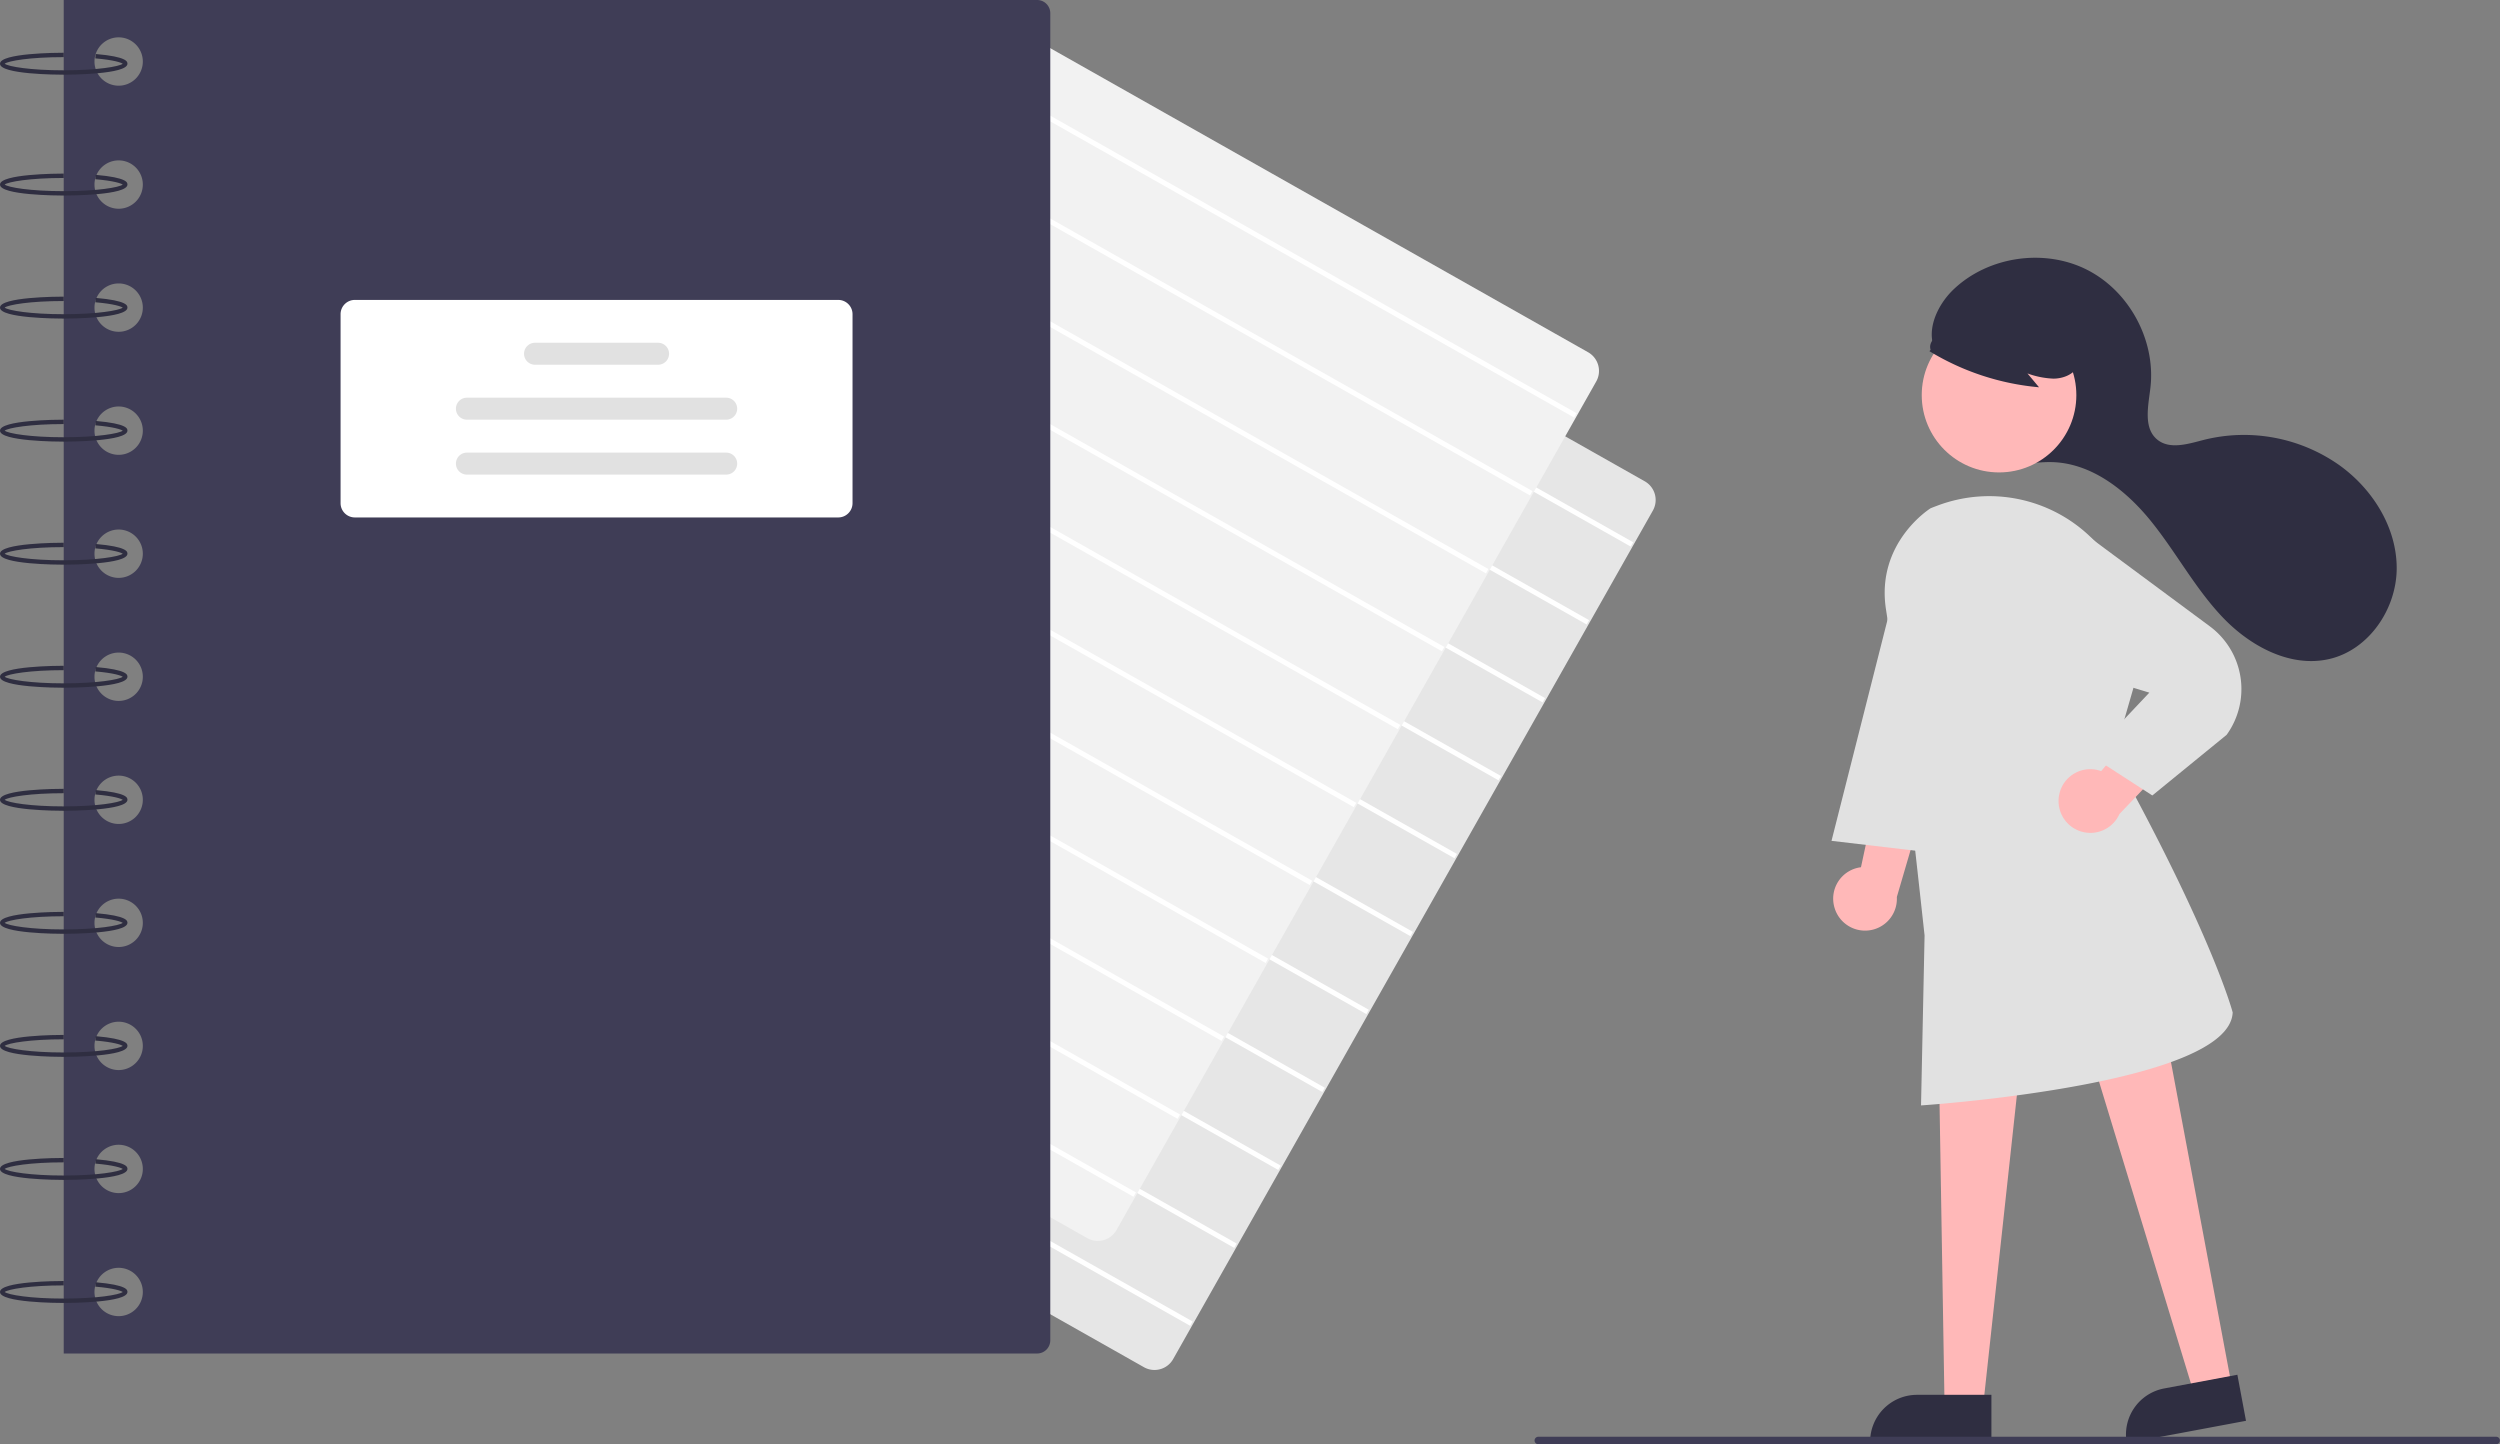 <svg xmlns="http://www.w3.org/2000/svg" width="794.235" height="458.828" viewBox="0 0 794.235 458.828" xmlns:xlink="http://www.w3.org/1999/xlink" role="img" artist="Katerina Limpitsouni" source="https://undraw.co/"><rect x="0" y="0" width="794.235" height="458.828" fill="#808080" stroke="none"/><path d="M569.645,655.818a6.786,6.786,0,0,1-3.347-.886L372.802,545.537a6.828,6.828,0,0,1-2.58-9.293L522.625,266.678a6.818,6.818,0,0,1,9.292-2.58L725.413,373.494a6.828,6.828,0,0,1,2.581,9.292L575.591,652.352a6.776,6.776,0,0,1-4.112,3.216A6.856,6.856,0,0,1,569.645,655.818Z" transform="translate(-202.882 -220.586)" fill="#e6e6e6"/><rect x="618.299" y="218.276" width="1.58" height="234.918" transform="translate(-180.74 488.838) rotate(-60.518)" fill="#fff"/><rect x="604.303" y="243.032" width="1.58" height="234.918" transform="translate(-209.399 489.226) rotate(-60.518)" fill="#fff"/><rect x="590.306" y="267.788" width="1.58" height="234.918" transform="translate(-238.057 489.615) rotate(-60.518)" fill="#fff"/><rect x="576.31" y="292.544" width="1.58" height="234.918" transform="translate(-266.715 490.003) rotate(-60.518)" fill="#fff"/><rect x="562.314" y="317.3" width="1.58" height="234.918" transform="translate(-295.373 490.392) rotate(-60.518)" fill="#fff"/><rect x="548.318" y="342.056" width="1.58" height="234.918" transform="translate(-324.032 490.78) rotate(-60.518)" fill="#fff"/><rect x="534.322" y="366.812" width="1.58" height="234.918" transform="translate(-352.69 491.169) rotate(-60.518)" fill="#fff"/><rect x="520.326" y="391.568" width="1.58" height="234.918" transform="translate(-381.348 491.557) rotate(-60.518)" fill="#fff"/><rect x="506.329" y="416.324" width="1.58" height="234.918" transform="translate(-410.006 491.946) rotate(-60.518)" fill="#fff"/><rect x="492.333" y="441.08" width="1.58" height="234.918" transform="translate(-438.664 492.334) rotate(-60.518)" fill="#fff"/><rect x="478.337" y="465.836" width="1.58" height="234.918" transform="translate(-467.323 492.723) rotate(-60.518)" fill="#fff"/><path d="M551.645,614.818a6.786,6.786,0,0,1-3.347-.886L354.802,504.537a6.828,6.828,0,0,1-2.58-9.293L504.625,225.678a6.818,6.818,0,0,1,9.292-2.58L707.413,332.494a6.828,6.828,0,0,1,2.581,9.292L557.591,611.352a6.776,6.776,0,0,1-4.112,3.216A6.856,6.856,0,0,1,551.645,614.818Z" transform="translate(-202.882 -220.586)" fill="#f2f2f2"/><rect x="600.299" y="177.276" width="1.58" height="234.918" transform="translate(-154.191 452.347) rotate(-60.518)" fill="#fff"/><rect x="586.303" y="202.032" width="1.58" height="234.918" transform="translate(-182.849 452.735) rotate(-60.518)" fill="#fff"/><rect x="572.306" y="226.788" width="1.58" height="234.918" transform="translate(-211.507 453.124) rotate(-60.518)" fill="#fff"/><rect x="558.31" y="251.544" width="1.58" height="234.918" transform="translate(-240.166 453.512) rotate(-60.518)" fill="#fff"/><rect x="544.314" y="276.3" width="1.58" height="234.918" transform="translate(-268.824 453.901) rotate(-60.518)" fill="#fff"/><rect x="530.318" y="301.056" width="1.58" height="234.918" transform="translate(-297.482 454.289) rotate(-60.518)" fill="#fff"/><rect x="516.322" y="325.812" width="1.58" height="234.918" transform="translate(-326.14 454.678) rotate(-60.518)" fill="#fff"/><rect x="502.326" y="350.568" width="1.58" height="234.918" transform="translate(-354.798 455.066) rotate(-60.518)" fill="#fff"/><rect x="488.329" y="375.324" width="1.58" height="234.918" transform="translate(-383.457 455.455) rotate(-60.518)" fill="#fff"/><rect x="474.333" y="400.08" width="1.58" height="234.918" transform="translate(-412.115 455.843) rotate(-60.518)" fill="#fff"/><rect x="460.337" y="424.836" width="1.58" height="234.918" transform="translate(-440.773 456.232) rotate(-60.518)" fill="#fff"/><path d="M532.363,220.586h-309.237v430h309.237a4.188,4.188,0,0,0,4.188-4.188V224.774A4.188,4.188,0,0,0,532.363,220.586ZM240.577,638.719a7.679,7.679,0,1,1,7.679-7.679A7.679,7.679,0,0,1,240.577,638.719Zm0-39.091a7.679,7.679,0,1,1,7.679-7.679A7.679,7.679,0,0,1,240.577,599.628Zm0-39.091a7.679,7.679,0,1,1,7.679-7.679A7.679,7.679,0,0,1,240.577,560.537Zm0-39.091a7.679,7.679,0,1,1,7.679-7.679A7.679,7.679,0,0,1,240.577,521.446Zm0-39.091a7.679,7.679,0,1,1,7.679-7.679A7.679,7.679,0,0,1,240.577,482.355Zm0-39.091a7.679,7.679,0,1,1,7.679-7.679A7.679,7.679,0,0,1,240.577,443.264Zm0-39.091a7.679,7.679,0,1,1,7.679-7.679A7.679,7.679,0,0,1,240.577,404.173Zm0-39.091a7.679,7.679,0,1,1,7.679-7.679A7.679,7.679,0,0,1,240.577,365.083Zm0-39.091a7.679,7.679,0,1,1,7.679-7.679A7.679,7.679,0,0,1,240.577,325.992Zm0-39.091a7.679,7.679,0,1,1,7.679-7.679A7.679,7.679,0,0,1,240.577,286.901Zm0-39.091a7.679,7.679,0,1,1,7.679-7.679A7.679,7.679,0,0,1,240.577,247.81Z" transform="translate(-202.882 -220.586)" fill="#3f3d56"/><path d="M223.126,244.32c-2.072,0-20.244-.098-20.244-3.49s18.172-3.49,20.244-3.49v1.396c-10.703,0-17.643,1.198-18.76,2.094,1.118.896,8.057,2.094,18.76,2.094,10.679,0,17.612-1.193,18.753-2.088-.543-.383-2.761-1.187-8.711-1.702l.12-1.391c10.081.871,10.081,2.48,10.081,3.086C243.369,244.222,225.198,244.32,223.126,244.32Z" transform="translate(-202.882 -220.586)" fill="#2f2e41"/><path d="M223.126,282.712c-2.072,0-20.244-.098-20.244-3.49s18.172-3.49,20.244-3.49V277.128c-10.703,0-17.643,1.198-18.76,2.094,1.118.896,8.057,2.094,18.76,2.094,10.679,0,17.612-1.193,18.753-2.088-.543-.383-2.761-1.187-8.711-1.702l.12-1.391c10.081.871,10.081,2.48,10.081,3.086C243.369,282.615,225.198,282.712,223.126,282.712Z" transform="translate(-202.882 -220.586)" fill="#2f2e41"/><path d="M223.126,321.803c-2.072,0-20.244-.098-20.244-3.49s18.172-3.49,20.244-3.49v1.396c-10.703,0-17.643,1.198-18.76,2.094,1.118.896,8.057,2.094,18.76,2.094,10.679,0,17.612-1.193,18.753-2.088-.543-.383-2.761-1.187-8.711-1.702l.12-1.391c10.081.871,10.081,2.48,10.081,3.086C243.369,321.705,225.198,321.803,223.126,321.803Z" transform="translate(-202.882 -220.586)" fill="#2f2e41"/><path d="M223.126,360.894c-2.072,0-20.244-.098-20.244-3.49s18.172-3.49,20.244-3.49v1.396c-10.703,0-17.643,1.198-18.76,2.094,1.118.896,8.057,2.094,18.76,2.094,10.679,0,17.612-1.193,18.753-2.088-.543-.383-2.761-1.187-8.711-1.702l.12-1.391c10.081.871,10.081,2.48,10.081,3.086C243.369,360.796,225.198,360.894,223.126,360.894Z" transform="translate(-202.882 -220.586)" fill="#2f2e41"/><path d="M223.126,399.985c-2.072,0-20.244-.098-20.244-3.49s18.172-3.49,20.244-3.49v1.396c-10.703,0-17.643,1.198-18.76,2.094,1.118.896,8.057,2.094,18.76,2.094,10.679,0,17.612-1.193,18.753-2.088-.543-.383-2.761-1.187-8.711-1.702l.12-1.391c10.081.871,10.081,2.48,10.081,3.086C243.369,399.887,225.198,399.985,223.126,399.985Z" transform="translate(-202.882 -220.586)" fill="#2f2e41"/><path d="M223.126,439.076c-2.072,0-20.244-.098-20.244-3.49s18.172-3.49,20.244-3.49v1.396c-10.703,0-17.643,1.198-18.76,2.094,1.118.896,8.057,2.094,18.76,2.094,10.679,0,17.612-1.193,18.753-2.088-.543-.383-2.761-1.187-8.711-1.702l.12-1.391c10.081.871,10.081,2.48,10.081,3.086C243.369,438.978,225.198,439.076,223.126,439.076Z" transform="translate(-202.882 -220.586)" fill="#2f2e41"/><path d="M223.126,478.167c-2.072,0-20.244-.098-20.244-3.49s18.172-3.49,20.244-3.49v1.396c-10.703,0-17.643,1.198-18.76,2.094,1.118.896,8.057,2.094,18.76,2.094,10.679,0,17.612-1.193,18.753-2.088-.543-.383-2.761-1.187-8.711-1.702l.12-1.391c10.081.871,10.081,2.48,10.081,3.086C243.369,478.069,225.198,478.167,223.126,478.167Z" transform="translate(-202.882 -220.586)" fill="#2f2e41"/><path d="M223.126,517.258c-2.072,0-20.244-.098-20.244-3.49s18.172-3.49,20.244-3.49v1.396c-10.703,0-17.643,1.198-18.76,2.094,1.118.896,8.057,2.094,18.76,2.094,10.679,0,17.612-1.193,18.753-2.088-.543-.383-2.761-1.187-8.711-1.702l.12-1.391c10.081.871,10.081,2.48,10.081,3.086C243.369,517.16,225.198,517.258,223.126,517.258Z" transform="translate(-202.882 -220.586)" fill="#2f2e41"/><path d="M223.126,556.349c-2.072,0-20.244-.098-20.244-3.49s18.172-3.49,20.244-3.49v1.396c-10.703,0-17.643,1.198-18.76,2.094,1.118.896,8.057,2.094,18.76,2.094,10.679,0,17.612-1.193,18.753-2.088-.543-.383-2.761-1.187-8.711-1.702l.12-1.391c10.081.871,10.081,2.48,10.081,3.086C243.369,556.251,225.198,556.349,223.126,556.349Z" transform="translate(-202.882 -220.586)" fill="#2f2e41"/><path d="M223.126,595.44c-2.072,0-20.244-.098-20.244-3.49s18.172-3.49,20.244-3.49v1.396c-10.703,0-17.643,1.198-18.76,2.094,1.118.896,8.057,2.094,18.76,2.094,10.679,0,17.612-1.193,18.753-2.088-.543-.383-2.761-1.187-8.711-1.702l.12-1.391c10.081.871,10.081,2.48,10.081,3.086C243.369,595.342,225.198,595.44,223.126,595.44Z" transform="translate(-202.882 -220.586)" fill="#2f2e41"/><path d="M223.126,634.531c-2.072,0-20.244-.098-20.244-3.49s18.172-3.49,20.244-3.49v1.396c-10.703,0-17.643,1.198-18.76,2.094,1.118.896,8.057,2.094,18.76,2.094,10.679,0,17.612-1.193,18.753-2.088-.543-.383-2.761-1.187-8.711-1.702l.12-1.391c10.081.871,10.081,2.48,10.081,3.086C243.369,634.433,225.198,634.531,223.126,634.531Z" transform="translate(-202.882 -220.586)" fill="#2f2e41"/><path d="M469.189,384.977H315.618a4.543,4.543,0,0,1-4.537-4.537V320.407a4.543,4.543,0,0,1,4.537-4.537H469.189a4.542,4.542,0,0,1,4.537,4.537v60.032A4.542,4.542,0,0,1,469.189,384.977Z" transform="translate(-202.882 -220.586)" fill="#fff"/><path d="M411.949,336.462H372.858a3.49,3.49,0,1,1,0-6.981h39.091a3.49,3.49,0,0,1,0,6.981Z" transform="translate(-202.882 -220.586)" fill="#e1e1e1"/><path d="M433.589,353.914H351.218a3.49,3.49,0,0,1,0-6.981H433.589a3.49,3.49,0,0,1,0,6.981Z" transform="translate(-202.882 -220.586)" fill="#e1e1e1"/><path d="M433.589,371.365H351.218a3.49,3.49,0,0,1,0-6.981H433.589a3.49,3.49,0,0,1,0,6.981Z" transform="translate(-202.882 -220.586)" fill="#e1e1e1"/><path d="M832.511,365.516a11.577,11.577,0,0,0,9.041-18.81c-5.703-7.126-18.186-6.035-23.18-13.674-4.232-6.474-.324-15.364,5.312-20.66,11.034-10.368,28.698-12.916,42.213-6.089S887.841,328.84,886.043,343.874c-.685,5.726-2.273,12.676,2.171,16.352,3.944,3.262,9.774,1.411,14.728.126a52.542,52.542,0,0,1,43.158,8.035c10.524,7.542,18.195,19.724,18.2,32.672s-8.813,25.995-21.432,28.894c-12.37,2.842-25.12-4.067-33.87-13.261s-14.758-20.628-22.732-30.502-19.009-18.57-31.699-18.799c-7.353-.133-15.402,2.455-21.642-1.436" transform="translate(-202.882 -220.586)" fill="#2f2e41"/><circle cx="635.084" cy="125.524" r="24.561" fill="#ffb8b8"/><path d="M785.72,509.044a10.056,10.056,0,0,1,8.381-12.943l7.502-34.938,13.011,13.25L805.495,505.559a10.11,10.11,0,0,1-19.775,3.485Z" transform="translate(-202.882 -220.586)" fill="#ffb8b8"/><polygon points="708.994 440.209 696.945 442.469 660.62 323.16 686.404 319.823 708.994 440.209" fill="#ffb8b8"/><path d="M891.872,660.292H915.516a0,0,0,0,1,0,0v14.887a0,0,0,0,1,0,0H876.985a0,0,0,0,1,0,0v0A14.887,14.887,0,0,1,891.872,660.292Z" transform="matrix(0.983, -0.184, 0.184, 0.983, -310.645, -43.863)" fill="#2f2e41"/><polygon points="630.033 446.634 617.774 446.633 615.941 336.146 642.035 336.147 630.033 446.634" fill="#ffb8b8"/><path d="M609.016,443.13h23.644a0,0,0,0,1,0,0v14.887a0,0,0,0,1,0,0H594.13a0,0,0,0,1,0,0v0A14.887,14.887,0,0,1,609.016,443.13Z" fill="#2f2e41"/><path d="M813.182,571.769l1.126-53.997c-.086-.76-8.942-82.567-12.243-103.47-3.354-21.241,13.977-32.133,14.151-32.24.776-.318,1.478-.587,2.178-.845h0a46.459,46.459,0,0,1,48.539,9.864,48.01,48.01,0,0,1,13.544,48.688l-6.113,21.164c31.318,56.62,37.745,80.985,37.807,81.225l.019.073-.004.076c-1.123,22.455-94.483,29.151-98.457,29.426Z" transform="translate(-202.882 -220.586)" fill="#e1e1e1"/><polygon points="603.017 183.616 581.859 267.131 619.72 271.585 603.017 183.616" fill="#e1e1e1"/><path d="M857.045,473.233a10.056,10.056,0,0,1,13.38-7.663l22.679-27.616,5.492,17.739L876.218,479.198A10.11,10.11,0,0,1,857.045,473.233Z" transform="translate(-202.882 -220.586)" fill="#ffb8b8"/><path d="M886.665,473.301,866.924,460.529l18.789-19.895-50.945-15.505L847.875,386.945l16.124,2.303,40.987,30.361a24.833,24.833,0,0,1,5.33,34.367l-.089.095Z" transform="translate(-202.882 -220.586)" fill="#e1e1e1"/><path d="M815.85,332.15a80.481,80.481,0,0,0,34.818,11.472L846.998,339.225a26.971,26.971,0,0,0,8.331,1.654c2.844-.044,5.823-1.139,7.437-3.481a8.487,8.487,0,0,0,.568-7.84,16.074,16.074,0,0,0-5.057-6.323,30.106,30.106,0,0,0-28.021-5.008,17.993,17.993,0,0,0-8.369,5.368c-2.115,2.609-6.729,4.956-5.646,8.136Z" transform="translate(-202.882 -220.586)" fill="#2f2e41"/><path d="M995.927,679.414H691.633a1.191,1.191,0,1,1,0-2.381H995.927a1.191,1.191,0,0,1,0,2.381Z" transform="translate(-202.882 -220.586)" fill="#3f3d56"/></svg>